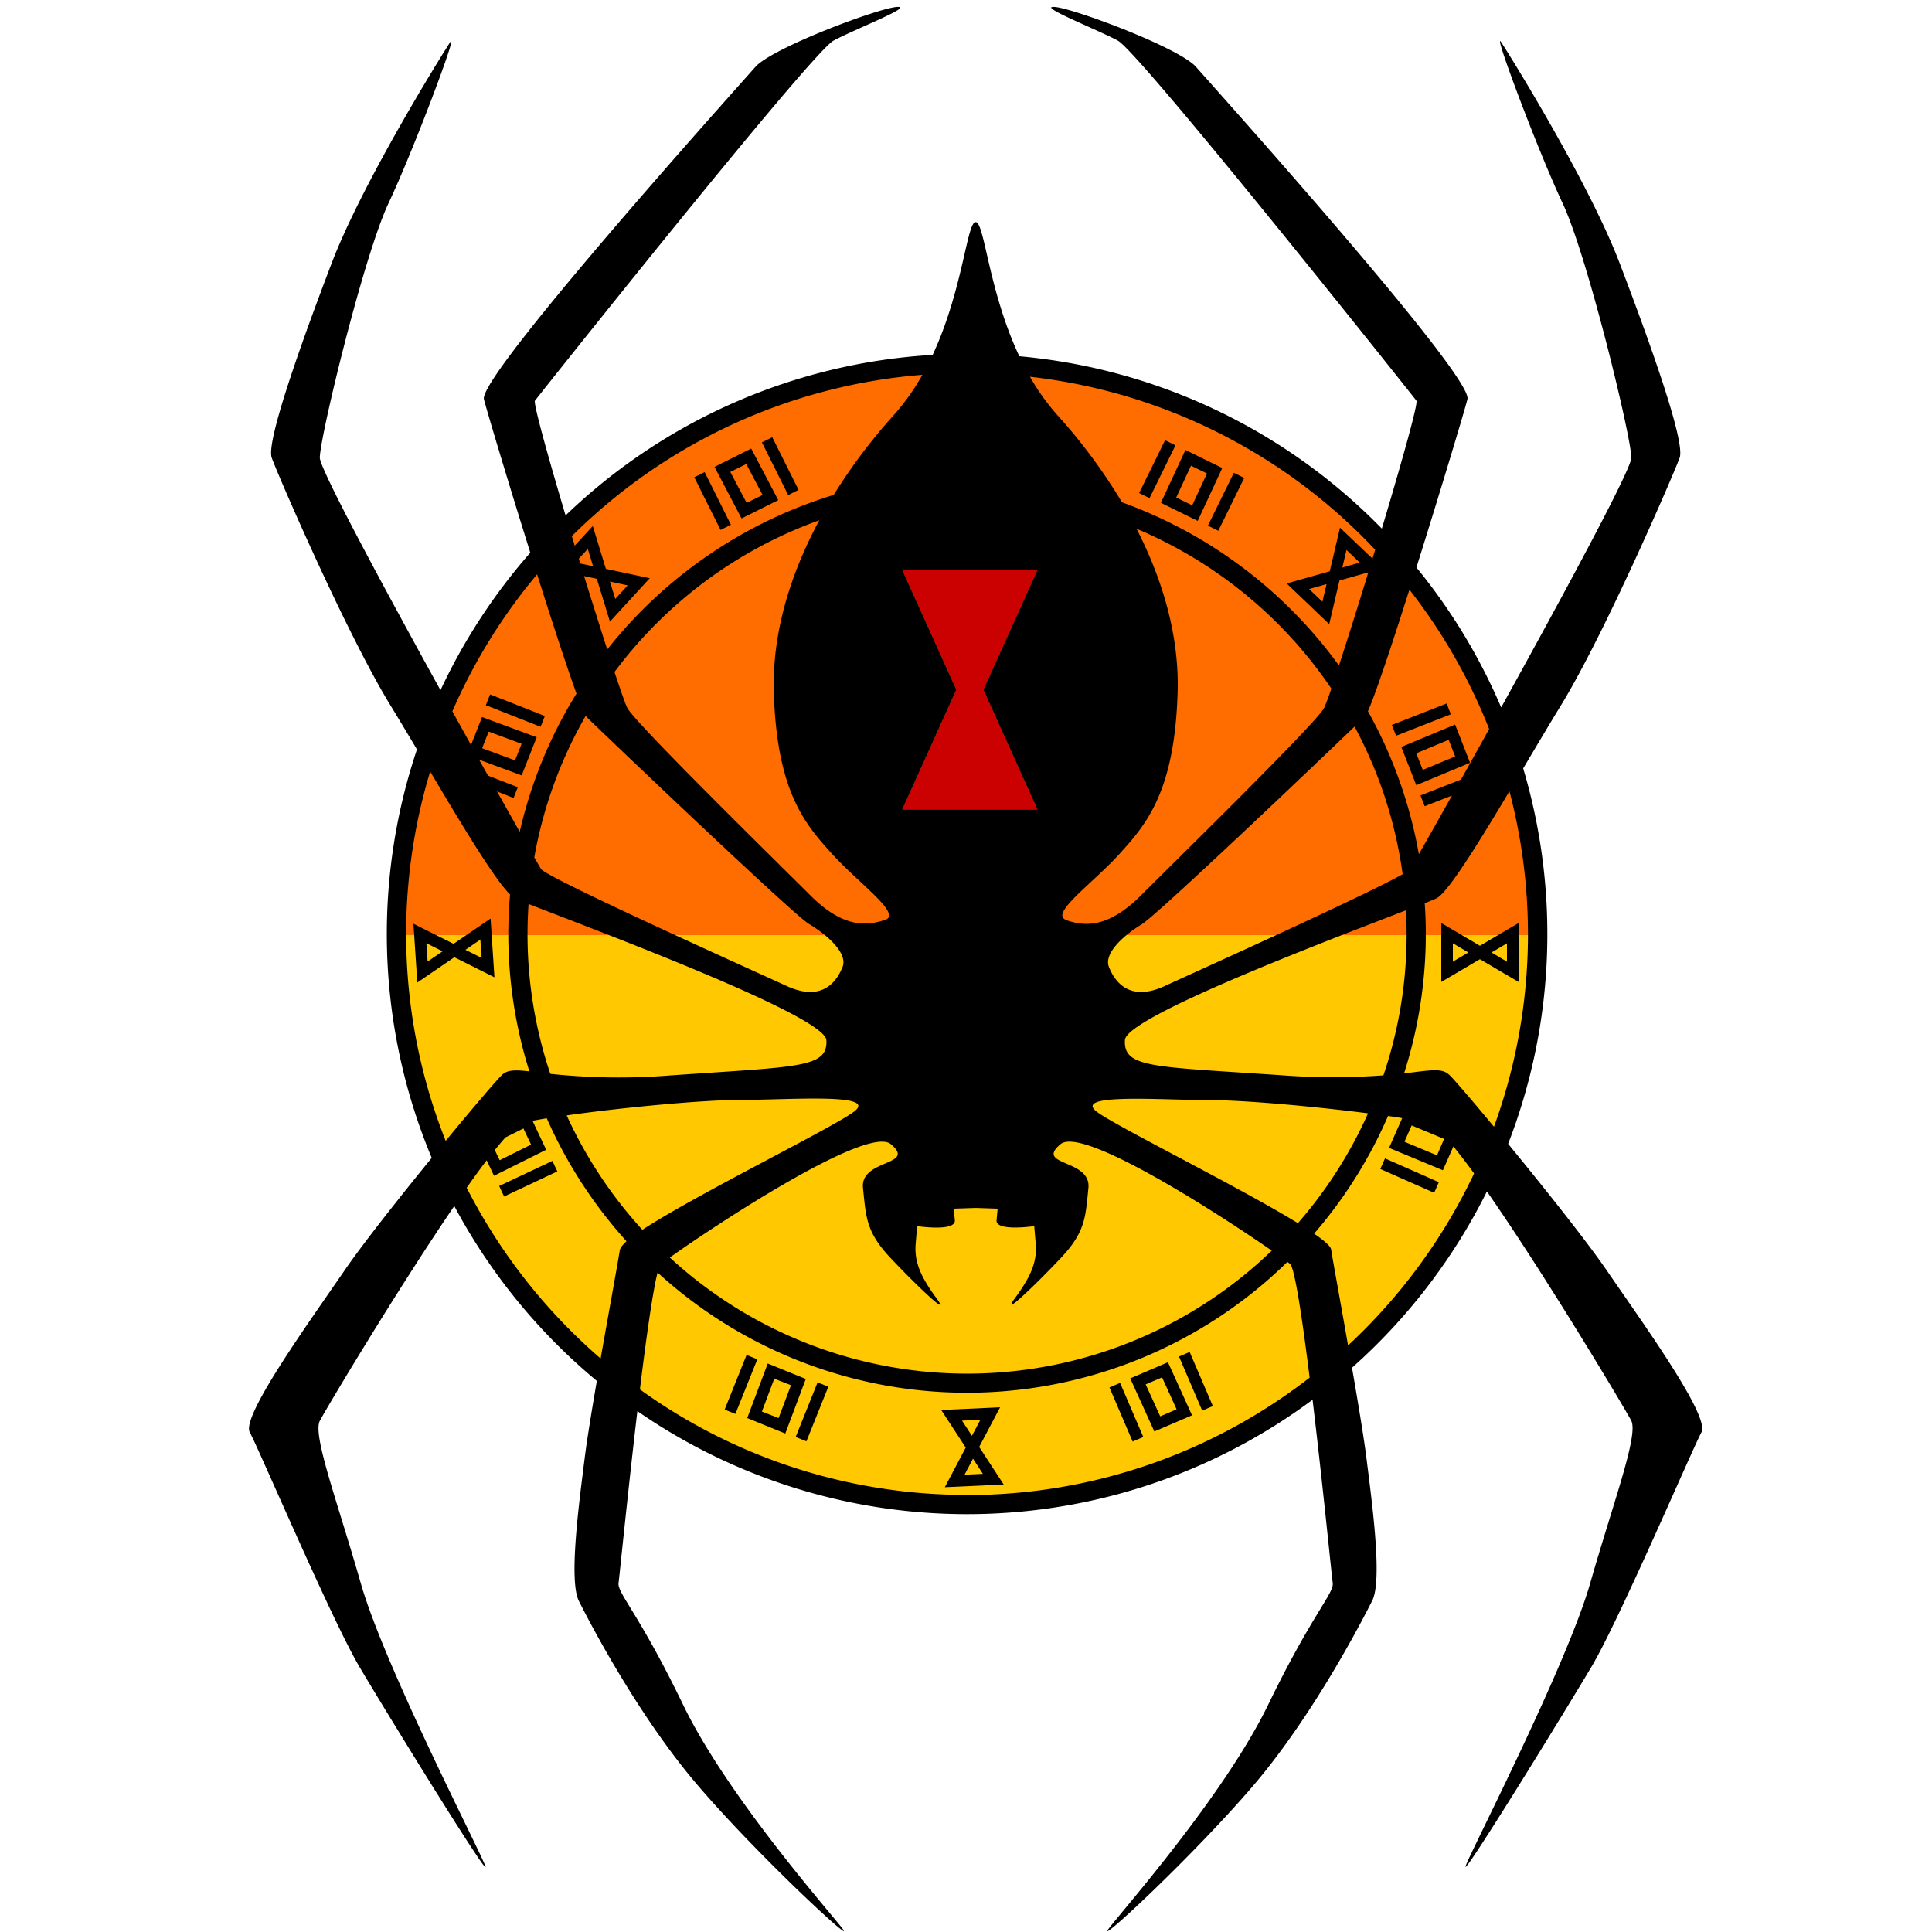 <svg xmlns="http://www.w3.org/2000/svg" viewBox="0 0 500 500"><defs><style>.cls-1{fill:#ffc800;}.cls-2{fill:#ff6d00;}.cls-3{fill:#cb0000;}</style></defs><title>clan-widowmaker_COLOR</title><g id="n3"><path class="cls-1" d="M397,242a147,147,0,0,1-294,0"/></g><g id="n2"><path class="cls-2" d="M103,242a147,147,0,0,1,294,0"/></g><g id="n1"><polygon class="cls-3" points="268.5 147.5 254.5 178.5 268.5 209.5 233.5 209.5 247.5 178.5 233.5 147.5 268.5 147.5"/></g><g id="Base"><path d="M393,254.12l-10-5.88-10,5.88V238.88l10,5.88,10-5.88Zm-7-7.62,4,2.38v-4.75Zm-10-2.38v4.75l4-2.38Z"/><rect x="290" y="357.88" width="3" height="15.23" transform="translate(-120.41 144.38) rotate(-23.2)"/><rect x="308" y="349.88" width="3" height="15.23" transform="translate(-115.8 150.82) rotate(-23.2)"/><path d="M298.74,370.46l-6.24-13.73,9.76-4.18,6.24,13.73Zm-2.24-12.18,3.76,8.27,4.24-1.82-3.76-8.27Z"/><path d="M244.52,384.89l5.41-10.26-6.34-9.72,15.23-.7-5.41,10.26,6.34,9.72Zm7.29-7.39-2.19,4.15,4.75-.22Zm1.91-10.06-4.75.22,2.56,3.93Z"/><path d="M107,239.07l10.38,5.19,9.58-6.55,1,15.21-10.38-5.19-9.58,6.55Zm7.54,7.13-4.19-2.1.32,4.74Zm10.1,1.7-.32-4.74-3.87,2.65Z"/><rect x="363.28" y="296.6" width="3" height="15.23" transform="translate(-60.9 514.94) rotate(-66.16)"/><rect x="360.23" y="184.73" width="15.23" height="3" transform="translate(-42.58 146.92) rotate(-21.38)"/><rect x="200.42" y="113" width="3" height="15.23" transform="translate(-32.61 102.91) rotate(-26.53)"/><rect x="182.92" y="122.03" width="3" height="15.23" transform="translate(-38.49 96.04) rotate(-26.53)"/><path d="M194.41,116.09l7,13.34-9.5,4.74-7-13.34Zm2.95,12-4.23-8L189,122.14l4.23,8Z"/><rect x="131.87" y="176.29" width="3" height="15.23" transform="translate(-86.67 240.4) rotate(-68.45)"/><rect x="129.09" y="303.55" width="15.23" height="3" transform="translate(-117.02 87.41) rotate(-25.24)"/><polygon points="252.5 57.48 252.5 57.48 252.51 57.48 252.5 57.48"/><path d="M366.53,203.2l13.92-5.8-3.87-9.89-13.92,5.8Zm10.06-7.44-8.38,3.49-1.68-4.3,8.38-3.49Z"/><rect x="184.16" y="356.83" width="15.23" height="3" transform="translate(-212.21 402.79) rotate(-68.13)"/><rect x="202.54" y="363.92" width="15.23" height="3" transform="translate(-207.26 424.3) rotate(-68.13)"/><path d="M193.38,367l5.31-14.12,9.85,4-5.31,14.12Zm7-10.19-3.2,8.5L201.5,367l3.2-8.5Z"/><rect x="309.67" y="128.35" width="15.23" height="3" transform="translate(60.95 357.49) rotate(-63.86)"/><rect x="291.87" y="119.91" width="15.23" height="3" transform="translate(58.57 336.79) rotate(-63.86)"/><path d="M306.79,116.45l-6.35,13.68,9.53,4.68,6.35-13.68Zm1.75,14.32-4.14-2,3.82-8.24,4.14,2Z"/><path d="M415.75,328.68c-5.12-7.47-16.14-21.31-25.45-32.65a150.2,150.2,0,0,0,3.9-97.17c3.41-5.74,6.79-11.44,9.81-16.38,11.36-18.56,29.17-59.85,30.68-64s-7.58-29.54-15.53-50.38S390.75,14.3,388.48,10.89s9.47,28,15.91,41.67,17.8,60.6,17.8,65.91c0,3-17.91,36.1-33.69,64.61a150.39,150.39,0,0,0-21.93-36.22C372.8,127,379,106.4,379.77,103.31c1.52-6.06-65.91-81.06-70.24-86S277.88,2.17,273,1.8s10.61,5.68,16.29,8.71,76.13,91.66,77.27,93.18c.51.68-3.82,16-8.94,33.11A149.8,149.8,0,0,0,263.8,92.2c-8-17-9-34.69-11.29-34.72S249.22,75,241.37,91.85a149.67,149.67,0,0,0-95,41.54c-4.66-15.65-8.4-29.07-7.92-29.7,1.14-1.52,71.59-90.15,77.27-93.18S237,1.42,232.05,1.8,199.82,12.4,195.48,17.33s-71.76,79.92-70.24,86c.72,2.89,6.19,21.13,12,39.7A150.63,150.63,0,0,0,114,178.62c-15.12-27.39-31.23-57.31-31.23-60.16,0-5.3,11.36-52.27,17.8-65.91S118.8,7.48,116.53,10.89,93.8,47.25,85.85,68.08s-17,46.21-15.53,50.38,19.32,45.45,30.68,64c2.16,3.53,4.5,7.45,6.91,11.49a150.21,150.21,0,0,0,3.82,105.71c-8.58,10.53-17.89,22.32-22.47,29-9.09,13.26-26.89,37.88-24.62,42S85.85,419.21,93,431.33s34.47,56.44,32.57,51.51-26.14-51.89-32.2-73.1-12.5-38.26-10.61-42c1.24-2.48,19.87-33.72,34.81-55.62a151.19,151.19,0,0,0,36.89,45.26c-1.38,8-2.59,15.5-3.13,19.83-1.52,12.12-4.17,31.82-1.52,37.12S165,443.83,180.54,462s41.29,42,37.5,37.12-29.92-34.47-41.29-58-17-28.79-16.67-31.44c.2-1.4,2.4-23.49,4.87-44.48a149.85,149.85,0,0,0,174.74-2.94c2.62,21.81,5,46,5.22,47.41.38,2.65-5.3,8-16.67,31.44s-37.5,53-41.29,58,22-18.94,37.5-37.12,28-42.42,30.68-47.73,0-25-1.52-37.12c-.62-4.92-2.1-13.9-3.71-23.17a151,151,0,0,0,34.91-45.62c15.28,21.89,36,56.69,37.36,59.32,1.89,3.79-4.55,20.83-10.61,42s-30.3,68.18-32.2,73.1,25.38-39.39,32.57-51.51,26.14-56.44,28.41-60.6S424.84,341.94,415.75,328.68Zm-51-176.09a145.21,145.21,0,0,1,20.64,36.08c-2.56,4.61-5,9-7.3,13.09l-10.47,4.1,1.09,2.79,7.06-2.76c-3.65,6.5-6.66,11.82-8.57,15.17a117.89,117.89,0,0,0-13.18-37C355.95,179.76,360.22,166.87,364.76,152.59ZM203.65,255.2c-9.09-4.17-62.12-28-63.63-30.3-.14-.21-.75-1.27-1.75-3a113,113,0,0,1,13.31-36.64,1.57,1.57,0,0,0,.18.25c2.65,2.65,53.41,51.12,57.57,53.59s10.23,7.39,8.71,11.18S212.74,259.36,203.65,255.2ZM173.72,278.3a167.9,167.9,0,0,1-31.3-.39,113.29,113.29,0,0,1-5.9-36.16c0-2.62.1-5.22.27-7.8,16,6.27,76.74,28.81,77.08,35.26C214.25,276.41,206.68,276,173.72,278.3ZM149.8,144.59l2.32-2.53,1.37,4.48-3.31-.71Zm59.91,87.12C201,223,164.63,187.4,162.36,183.23c-.44-.81-1.66-4.27-3.33-9.32a114.28,114.28,0,0,1,53-39.27c-7.48,13.91-12.21,29.17-11.77,44.43.76,26.14,8.33,34.47,15.15,42s18.18,15.53,13.64,17S218.42,240.42,209.71,231.71Zm20.83,64.39c6.82,5.68-8,3.79-7.2,11.36s.76,11.36,7.2,18.18,15.91,15.91,11.74,10.23-5.68-9.47-5.3-14l.38-4.55s10,1.52,9.75-1.52l-.28-3,5.68-.19,5.68.19-.28,3c-.28,3,9.75,1.52,9.75,1.52l.38,4.55c.38,4.55-1.14,8.33-5.3,14s5.3-3.41,11.74-10.23,6.44-10.61,7.2-18.18-14-5.68-7.2-11.36c5.71-4.76,41.39,18.35,54.65,27.56a113.54,113.54,0,0,1-155.78,1.79C183.72,318,224.41,291,230.54,296.1Zm45.44-58c-4.55-1.52,6.82-9.47,13.64-17s14.39-15.91,15.15-42c.42-14.47-3.81-28.95-10.63-42.26a114.44,114.44,0,0,1,50.41,41.36,52,52,0,0,1-1.9,5.07C340.38,187.4,304,223,295.3,231.71S280.53,239.67,276,238.15Zm19.7.94c3.69-2.18,43.84-40.38,54.88-51A112.88,112.88,0,0,1,363,226.25c-10,5.65-53.46,25.21-61.61,28.95-9.09,4.17-12.88-1.14-14.39-4.92S291.51,241.56,295.68,239.09Zm-4.55,30.12c.31-6,52.26-25.66,72.73-33.57q.16,3,.17,6.11a113.28,113.28,0,0,1-6,36.6,177.15,177.15,0,0,1-26.7-.05C298.33,276,290.76,276.41,291.13,269.21Zm64.78-126.93-.71,2.33-8.41-8-2.65,11.29L333,151l11,10.53,2.65-11.29,7.47-2.12c-2.75,9-5.48,17.62-7.6,24.11A119.32,119.32,0,0,0,290.37,130a142.76,142.76,0,0,0-16.66-22.5,58,58,0,0,1-7.16-10A144.91,144.91,0,0,1,355.91,142.28Zm-4,3.37-4.51,1.28,1.07-4.56Zm-8.6,5.56-1.07,4.56-3.44-3.28ZM268.5,147.5l-14,31,14,31h-35l14-31-14-31ZM238.71,97a58.3,58.3,0,0,1-7.41,10.43,143.69,143.69,0,0,0-15.54,20.65,119.14,119.14,0,0,0-58.61,40c-1.79-5.57-3.87-12.19-6-19l3.31.71,3.39,11.09,10.3-11.24-11.35-2.42-3.39-11.09-4.67,5.09-.75-2.47A144.76,144.76,0,0,1,238.71,97Zm-80.86,53.5,4.59,1-3.21,3.5ZM139,148.63c3.87,12.28,7.7,24,10.19,30.87a118.05,118.05,0,0,0-14.69,35.77c-1.68-3-3.67-6.51-5.88-10.45l4.29,1.7,1.1-2.79-7.71-3L124,196.61l11,4.06,3.9-9.87-14.15-5.23-2.85,7.23-4.83-8.71A145.44,145.44,0,0,1,139,148.63Zm-14.23,45,1.7-4.29,8.52,3.15-1.7,4.29Zm-9.44,101.59a145.22,145.22,0,0,1-4-95.56C119.59,213.62,128,227.57,132,231.5c-.29,3.38-.45,6.8-.45,10.25A118.34,118.34,0,0,0,137,277.27c-3.74-.42-5.71-.43-7.17,1S122.28,286.83,115.33,295.27Zm22.11,1-8.13,4.05-1.25-2.64c1-1.23,1.9-2.32,2.74-3.26l4.66-2.32Zm23,27.11c-.42,2.75-2.74,15.46-5,28.25a146.09,146.09,0,0,1-34.66-44.19c1.82-2.59,3.56-5,5.17-7.1l1.9,4,13.5-6.73-3.53-7.49c1.07-.21,2.31-.44,3.68-.66a119.09,119.09,0,0,0,20.63,31.82C161.15,322.18,160.54,322.88,160.47,323.38Zm-13.79-34.66c13.92-2,35.1-4,44.47-4,12.88,0,36.36-1.89,29.92,3-5.17,4-40.65,21.35-54.8,30.6A114.14,114.14,0,0,1,146.68,288.71Zm103.6,98.21a144.38,144.38,0,0,1-84.64-27.3c1.63-13.34,3.31-25.39,4.57-30.25a118.53,118.53,0,0,0,163-2.75c.32.24.55.42.69.54,1.21,1.06,3.15,14,5.06,29.41A144.44,144.44,0,0,1,250.28,386.92Zm85.61-70.35c-15.56-9.54-47.1-25.09-52-28.8-6.44-4.92,17-3,29.92-3,8.47,0,26.59,1.64,40.27,3.4A114.07,114.07,0,0,1,335.89,316.57Zm13,31.6c-2-11.54-4-22.29-4.37-24.79-.13-.83-1.76-2.26-4.4-4.07a119,119,0,0,0,19.14-30.46q1.94.28,3.66.56l-3.4,7.7,13.93,5.79,2.72-6.17c1.61,2,3.41,4.33,5.35,7A145.92,145.92,0,0,1,348.91,348.17Zm14.61-52.65,1.87-4.22,8.39,3.49L371.9,299Zm11.7-17.21c-2-2-4.86-1.28-11.8-.48A118.31,118.31,0,0,0,369,241.75c0-2.69-.1-5.36-.28-8,1.57-.62,2.63-1.06,3.06-1.27,2.92-1.46,10.67-14,18.86-27.7a145.36,145.36,0,0,1-4,86.82C381.06,284.88,376.59,279.67,375.22,278.3Z"/></g></svg>